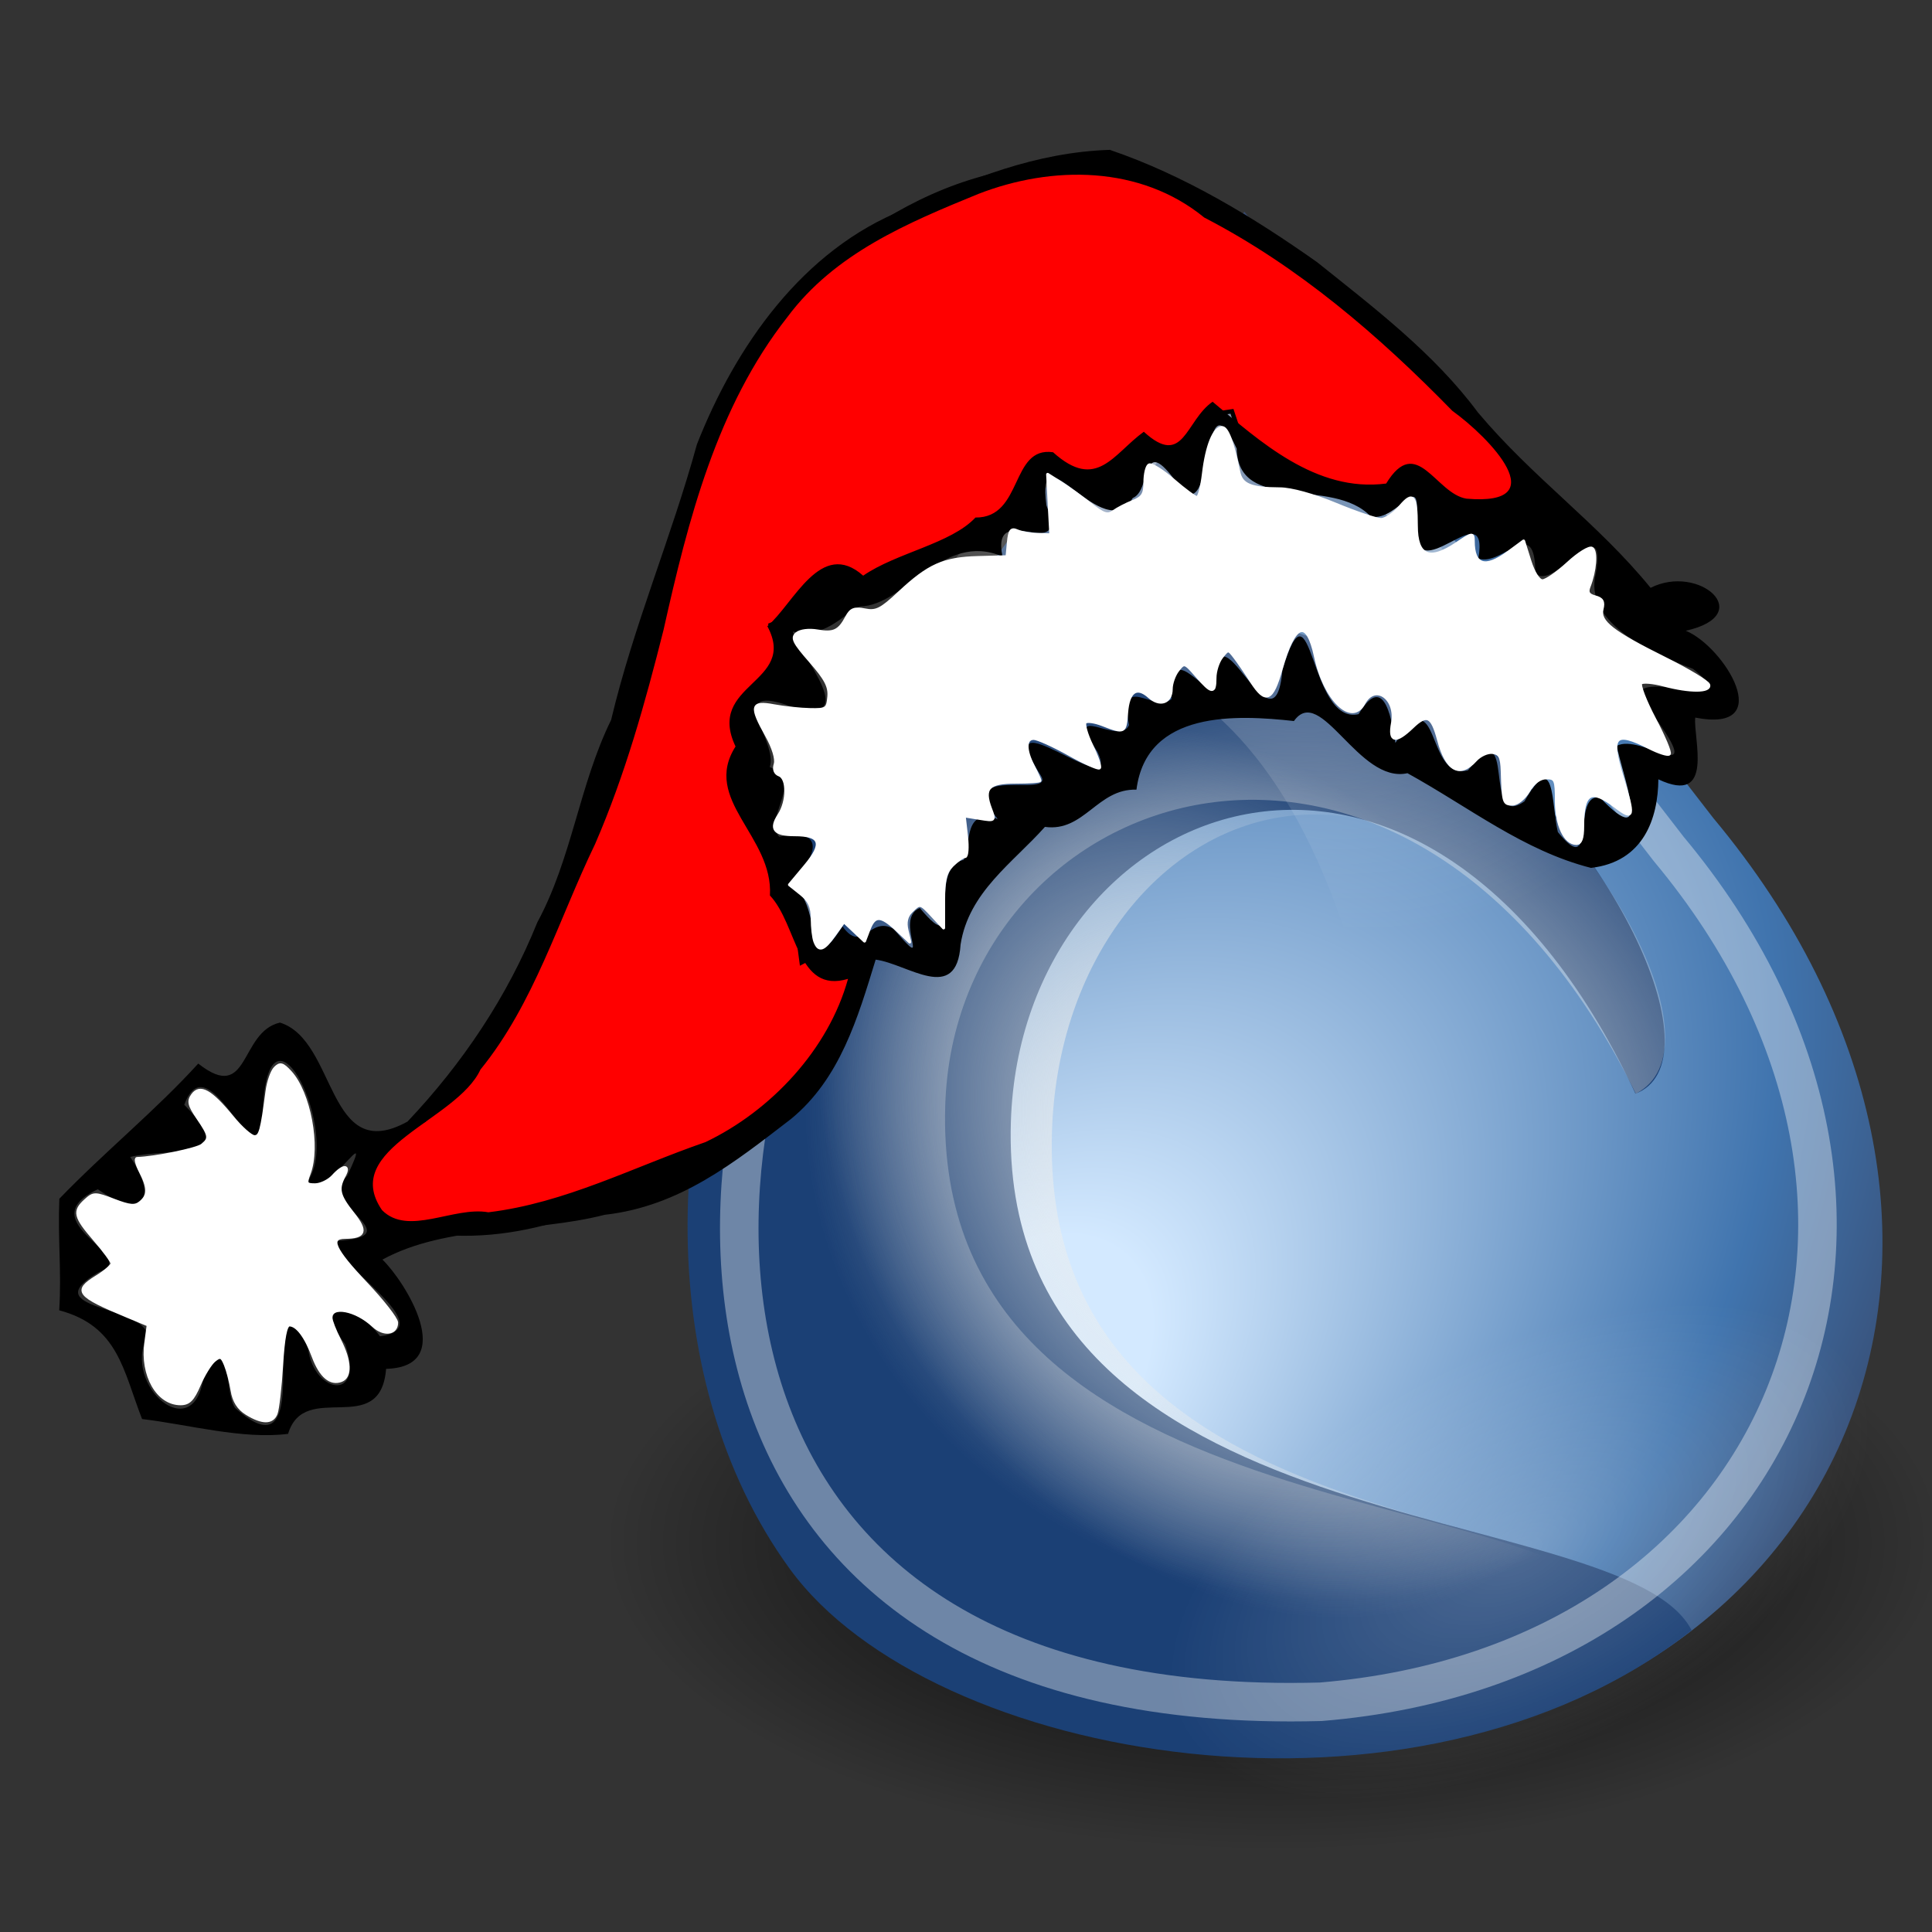 <?xml version="1.0" encoding="UTF-8" standalone="no"?>
<!-- Created with Inkscape (http://www.inkscape.org/) -->
<svg
   xmlns:dc="http://purl.org/dc/elements/1.1/"
   xmlns:cc="http://creativecommons.org/ns#"
   xmlns:rdf="http://www.w3.org/1999/02/22-rdf-syntax-ns#"
   xmlns:svg="http://www.w3.org/2000/svg"
   xmlns="http://www.w3.org/2000/svg"
   xmlns:xlink="http://www.w3.org/1999/xlink"
   xmlns:sodipodi="http://sodipodi.sourceforge.net/DTD/sodipodi-0.dtd"
   xmlns:inkscape="http://www.inkscape.org/namespaces/inkscape"
   width="48px"
   height="48px"
   id="svg3440"
   sodipodi:version="0.32"
   inkscape:version="0.46"
   sodipodi:docbase="/home/zach/deluge/trunk"
   sodipodi:docname="deluge.svg"
   inkscape:export-filename="/home/andrew/Projects/deluge/branches/1.1.0_RC/deluge/data/pixmaps/deluge16.png"
   inkscape:export-xdpi="26.746834"
   inkscape:export-ydpi="26.746834"
   inkscape:output_extension="org.inkscape.output.svg.inkscape"
   sodipodi:modified="TRUE">
  <rect width="100%" height="100%" fill="#333333" stroke="none"/>
  <defs
     id="defs3">
    <inkscape:perspective
       sodipodi:type="inkscape:persp3d"
       inkscape:vp_x="0 : 24 : 1"
       inkscape:vp_y="0 : 1000 : 0"
       inkscape:vp_z="48 : 24 : 1"
       inkscape:persp3d-origin="24 : 16 : 1"
       id="perspective2537" />
    <linearGradient
       inkscape:collect="always"
       id="linearGradient2973">
      <stop
         style="stop-color:#eeeeec;stop-opacity:1;"
         offset="0"
         id="stop2975" />
      <stop
         style="stop-color:#eeeeec;stop-opacity:0;"
         offset="1"
         id="stop2977" />
    </linearGradient>
    <linearGradient
       id="linearGradient4126">
      <stop
         style="stop-color:#ffffff;stop-opacity:1;"
         offset="0"
         id="stop4128" />
      <stop
         style="stop-color:#ffffff;stop-opacity:0.165;"
         offset="1"
         id="stop4130" />
    </linearGradient>
    <linearGradient
       inkscape:collect="always"
       id="linearGradient4114">
      <stop
         style="stop-color:#000000;stop-opacity:1;"
         offset="0"
         id="stop4116" />
      <stop
         style="stop-color:#000000;stop-opacity:0;"
         offset="1"
         id="stop4118" />
    </linearGradient>
    <linearGradient
       id="linearGradient3962">
      <stop
         style="stop-color:#d3e9ff;stop-opacity:1;"
         offset="0"
         id="stop3964" />
      <stop
         style="stop-color:#d3e9ff;stop-opacity:1;"
         offset="0.155"
         id="stop4134" />
      <stop
         style="stop-color:#4074ae;stop-opacity:1;"
         offset="0.75"
         id="stop4346" />
      <stop
         style="stop-color:#36486c;stop-opacity:1;"
         offset="1"
         id="stop3966" />
    </linearGradient>
    <radialGradient
       r="13.995"
       fy="33.507"
       fx="-10.089"
       cy="33.507"
       cx="-10.089"
       gradientTransform="matrix(1,0,0,0.791,-14.018,-11.287)"
       gradientUnits="userSpaceOnUse"
       id="radialGradient4019"
       xlink:href="#linearGradient3993"
       inkscape:collect="always" />
    <radialGradient
       r="14.057"
       fy="31.329"
       fx="-10.323"
       cy="31.329"
       cx="-10.323"
       gradientTransform="matrix(1,0,0,0.792,-19.588,2.819)"
       gradientUnits="userSpaceOnUse"
       id="radialGradient4004"
       xlink:href="#linearGradient3993"
       inkscape:collect="always" />
    <radialGradient
       gradientUnits="userSpaceOnUse"
       gradientTransform="matrix(1,0,0,0.792,0,6.785)"
       r="14.057"
       fy="31.329"
       fx="-10.323"
       cy="31.329"
       cx="-10.323"
       id="radialGradient3999"
       xlink:href="#linearGradient3993"
       inkscape:collect="always" />
    <radialGradient
       gradientUnits="userSpaceOnUse"
       gradientTransform="matrix(0.341,-0.154,1.08,2.395,-15.422,-25.621)"
       r="13.995"
       fy="24.241"
       fx="61.662"
       cy="24.241"
       cx="61.662"
       id="radialGradient3943"
       xlink:href="#linearGradient1312"
       inkscape:collect="always" />
    <linearGradient
       id="linearGradient1312">
      <stop
         id="stop1314"
         offset="0"
         style="stop-color:#ffffff;stop-opacity:1;" />
      <stop
         id="stop1316"
         offset="1"
         style="stop-color:#ffffff;stop-opacity:0;" />
    </linearGradient>
    <linearGradient
       id="linearGradient3993">
      <stop
         style="stop-color:#ffffff;stop-opacity:1;"
         offset="0"
         id="stop3995" />
      <stop
         style="stop-color:#000000;stop-opacity:0"
         offset="1"
         id="stop3997" />
    </linearGradient>
    <radialGradient
       inkscape:collect="always"
       xlink:href="#linearGradient2973"
       id="radialGradient3866"
       cx="-22.375"
       cy="18.5"
       fx="-22.375"
       fy="18.5"
       r="14.335"
       gradientTransform="matrix(1,0,0,1.14,40.177,1.347)"
       gradientUnits="userSpaceOnUse" />
    <radialGradient
       gradientUnits="userSpaceOnUse"
       r="12.289"
       fy="63.965"
       fx="15.116"
       cy="63.965"
       cx="15.116"
       gradientTransform="scale(1.644,0.608)"
       id="radialGradient5000"
       xlink:href="#linearGradient4114"
       inkscape:collect="always" />
    <linearGradient
       id="linearGradient4989">
      <stop
         id="stop4991"
         offset="0"
         style="stop-color:#d3e9ff;stop-opacity:1;" />
      <stop
         id="stop4993"
         offset="0.155"
         style="stop-color:#d3e9ff;stop-opacity:1;" />
      <stop
         id="stop4995"
         offset="0.75"
         style="stop-color:#4074ae;stop-opacity:1;" />
      <stop
         id="stop4997"
         offset="1"
         style="stop-color:#36486c;stop-opacity:1;" />
    </linearGradient>
    <linearGradient
       id="linearGradient4977">
      <stop
         id="stop4979"
         offset="0"
         style="stop-color:#ffffff;stop-opacity:1;" />
      <stop
         id="stop4981"
         offset="1"
         style="stop-color:#ffffff;stop-opacity:0.165;" />
    </linearGradient>
    <linearGradient
       id="linearGradient4825"
       inkscape:collect="always">
      <stop
         id="stop4827"
         offset="0"
         style="stop-color:#ffffff;stop-opacity:1;" />
      <stop
         id="stop4829"
         offset="1"
         style="stop-color:#ffffff;stop-opacity:0;" />
    </linearGradient>
    <radialGradient
       inkscape:collect="always"
       xlink:href="#linearGradient4114"
       id="radialGradient6090"
       gradientUnits="userSpaceOnUse"
       gradientTransform="scale(1.644,0.608)"
       cx="15.116"
       cy="63.965"
       fx="15.116"
       fy="63.965"
       r="12.289" />
    <radialGradient
       inkscape:collect="always"
       xlink:href="#linearGradient4825"
       id="radialGradient6098"
       gradientUnits="userSpaceOnUse"
       cx="12.071"
       cy="12.493"
       fx="12.071"
       fy="12.493"
       r="6.718" />
    <radialGradient
       inkscape:collect="always"
       xlink:href="#linearGradient2973"
       id="radialGradient6103"
       gradientUnits="userSpaceOnUse"
       gradientTransform="matrix(0.222,-0.782,0.852,0.242,-5.581,32.297)"
       cx="17.904"
       cy="40.159"
       fx="17.904"
       fy="40.159"
       r="14.337" />
    <radialGradient
       inkscape:collect="always"
       xlink:href="#linearGradient2973"
       id="radialGradient6106"
       gradientUnits="userSpaceOnUse"
       gradientTransform="matrix(0.507,-0.375,0.502,0.679,5.04,7.912)"
       cx="12.526"
       cy="38.09"
       fx="12.526"
       fy="38.09"
       r="14.337" />
    <radialGradient
       inkscape:collect="always"
       xlink:href="#linearGradient1312"
       id="radialGradient6109"
       gradientUnits="userSpaceOnUse"
       gradientTransform="matrix(0.768,1.137,-0.821,0.555,-3.722,-85.071)"
       cx="65.8"
       cy="27.168"
       fx="65.8"
       fy="27.168"
       r="12.972" />
    <radialGradient
       inkscape:collect="always"
       xlink:href="#linearGradient4989"
       id="radialGradient6115"
       cx="16.652"
       cy="32.187"
       fx="16.652"
       fy="32.187"
       r="17.09"
       gradientTransform="matrix(1.293,-1.336,0.811,0.785,-23.064,31.769)"
       gradientUnits="userSpaceOnUse" />
    <radialGradient
       inkscape:collect="always"
       xlink:href="#linearGradient1312"
       id="radialGradient3600"
       gradientUnits="userSpaceOnUse"
       gradientTransform="matrix(0.768,1.137,-0.821,0.555,-3.722,-85.071)"
       cx="65.8"
       cy="27.168"
       fx="65.8"
       fy="27.168"
       r="12.972" />
  </defs>
  <sodipodi:namedview
     id="base"
     pagecolor="#ffffff"
     bordercolor="#666666"
     borderopacity="0.173"
     inkscape:pageopacity="0"
     inkscape:pageshadow="2"
     inkscape:zoom="8"
     inkscape:cx="-0.118724"
     inkscape:cy="23.478579"
     inkscape:current-layer="layer1"
     showgrid="false"
     inkscape:grid-bbox="true"
     inkscape:document-units="px"
     inkscape:window-width="1020"
     inkscape:window-height="709"
     inkscape:window-x="2"
     inkscape:window-y="25"
     inkscape:showpageshadow="false" />
  <g
     id="layer1"
     inkscape:label="Layer 1"
     inkscape:groupmode="layer">
    <path
       sodipodi:type="arc"
       style="fill:url(#radialGradient6090);fill-opacity:1;stroke:none;stroke-opacity:1"
       id="path4112"
       sodipodi:cx="24.849752"
       sodipodi:cy="38.908627"
       sodipodi:rx="20.203051"
       sodipodi:ry="7.4751287"
       d="M 45.053,38.909 A 20.203,7.475 0 1 1 4.647,38.909 A 20.203,7.475 0 1 1 45.053,38.909 z"
       transform="matrix(0.824,0,0,1.025,11.169,-1.534)"
       inkscape:export-xdpi="480"
       inkscape:export-ydpi="480" />
    <path
       style="fill:url(#radialGradient6115);fill-opacity:1;fill-rule:evenodd;stroke:none;stroke-width:0.075px;stroke-linecap:butt;stroke-linejoin:miter;stroke-opacity:1"
       d="M 30.916,5.26 L 42.563,20.32 C 50.975,30.395 46.188,42.641 33.38,43.578 C 15.358,44.084 15.749,28.244 19.878,20.618 L 30.916,5.26 z"
       id="path2069"
       sodipodi:nodetypes="ccccc" />
    <path
       style="fill:#1b4075;fill-opacity:1;fill-rule:evenodd;stroke:none;stroke-width:0.075px;stroke-linecap:butt;stroke-linejoin:miter;stroke-opacity:1"
       d="M 40.633,27.172 C 35.292,15.765 25.364,19.825 25.115,27.874 C 24.785,38.552 40.317,37.153 42.028,40.505 C 35.161,45.905 23.113,43.775 19.623,38.98 C 16.139,34.192 16.384,26.726 19.469,21.469 C 31.104,5.28 44.667,25.642 40.633,27.172 z"
       id="path2969"
       sodipodi:nodetypes="cscscc" />
    <path
       style="fill:none;fill-opacity:1;fill-rule:evenodd;stroke:#ffffff;stroke-width:0.957;stroke-linecap:butt;stroke-linejoin:miter;stroke-miterlimit:4;stroke-dasharray:none;stroke-opacity:0.366"
       d="M 30.963,7.511 L 41.456,21.089 C 49.035,30.165 44.381,41.328 32.815,42.28 C 16.517,42.721 16.548,28.892 20.677,22.118 L 30.963,7.511 z"
       id="path2071"
       sodipodi:nodetypes="ccccc" />
    <path
       style="fill:url(#radialGradient6106);fill-opacity:1;fill-rule:evenodd;stroke:none;stroke-width:0.075px;stroke-linecap:butt;stroke-linejoin:miter;stroke-opacity:1"
       d="M 40.675,27.199 C 35.334,15.791 26.385,20.069 26.136,28.118 C 25.805,38.796 40.359,37.18 42.07,40.532 C 35.203,45.932 23.155,43.801 19.666,39.006 C 16.181,34.219 16.426,26.753 19.511,21.496 C 31.146,5.306 44.709,25.668 40.675,27.199 z"
       id="path3868"
       sodipodi:nodetypes="cscscc" />
    <path
       style="fill:url(#radialGradient6103);fill-opacity:1;fill-rule:evenodd;stroke:none;stroke-width:0.075px;stroke-linecap:butt;stroke-linejoin:miter;stroke-opacity:1"
       d="M 40.641,27.171 C 34.927,15.577 23.733,19.413 23.484,27.462 C 23.154,38.14 38.686,36.741 40.397,40.093 C 33.53,45.493 21.482,43.362 17.992,38.568 C 14.508,33.78 14.753,26.314 17.838,21.057 C 29.501,4.843 44.914,25.012 40.641,27.171 z"
       id="path4874"
       sodipodi:nodetypes="cscscc" />
    <path
       transform="matrix(-0.721,0.915,1.078,6.5972896e-2,32.992,26.688)"
       inkscape:r_cy="true"
       inkscape:r_cx="true"
       d="M 18.789,12.493 A 6.718,6.718 0 1 1 5.354,12.493 A 6.718,6.718 0 1 1 18.789,12.493 z"
       sodipodi:ry="6.7175145"
       sodipodi:rx="6.7175145"
       sodipodi:cy="12.493138"
       sodipodi:cx="12.071323"
       id="path4941"
       style="opacity:0.22;fill:url(#radialGradient6098);fill-opacity:1;fill-rule:evenodd;stroke:none;stroke-width:1;stroke-linecap:round;stroke-linejoin:round;marker:none;marker-start:none;marker-mid:none;marker-end:none;stroke-miterlimit:4;stroke-dasharray:none;stroke-dashoffset:0;stroke-opacity:1;visibility:visible;display:inline;overflow:visible"
       sodipodi:type="arc" />
    <g
       id="g3365"
       transform="matrix(0.87,0,0,0.87,8.781,4.755)">
      <path
         sodipodi:nodetypes="ccccc"
         id="path3945"
         d="M 23.941,0.965 L 34.727,14.91 C 42.647,24.392 40.447,20.284 28.362,21.279 C 25.083,11.204 18.139,11.86 13.524,15.675 L 23.941,0.965 z"
         style="opacity:0.46;fill:url(#radialGradient3600);fill-opacity:1;fill-rule:evenodd;stroke:none;stroke-width:0.075px;stroke-linecap:butt;stroke-linejoin:miter;stroke-opacity:1" />
      <path
         sodipodi:nodetypes="czscccccczzzzccccccccccccccccccz"
         id="path3698"
         d="M 33.574,8.58 C 33.14,7.561 26.635,0.093 21.552,-0.614 C 16.456,-1.323 12.889,2.657 12.182,3.276 C 11.474,3.894 8.734,11.055 8.734,11.055 L 6.347,19.099 L 4.756,22.723 L 3.253,25.11 L 2.016,26.524 L -0.017,27.408 C -0.017,27.408 0.215,26.977 0.524,27.508 C 0.834,28.038 -0.945,29.187 1.839,29.651 C 4.639,30.118 7.187,29.088 10.502,27.232 C 13.817,25.375 13.905,23.408 14.48,22.104 C 15.055,20.801 12.8,22.016 12.8,22.016 L 12.624,20.69 L 11.828,18.922 L 10.944,15.121 L 11.828,14.149 L 12.358,13.707 L 11.916,12.381 L 18.193,9.729 L 19.607,7.784 L 21.64,8.58 L 22.347,7.165 L 23.85,7.784 L 24.469,6.37 L 25.088,6.281 L 25.618,7.872 L 29.419,8.845 L 30.126,7.961 L 30.922,9.022 C 30.352,8.376 34.008,9.598 33.574,8.58 z"
         style="opacity:1;fill:#ff0000;fill-opacity:1;fill-rule:evenodd;stroke:#000000;stroke-width:0.124px;stroke-linecap:butt;stroke-linejoin:miter;stroke-opacity:1" />
      <path
         style="opacity:1;fill:#000000;fill-opacity:1"
         d="M -1.866,35.481 C -1.396,33.916 0.77,35.64 0.933,33.625 C 3.005,33.569 1.471,31.122 0.828,30.505 C 2.673,29.5 5.1,29.758 7.174,29.226 C 9.323,28.984 10.875,27.735 12.496,26.489 C 13.896,25.339 14.404,23.602 14.913,21.939 C 15.825,22.055 17.228,23.224 17.338,21.509 C 17.57,20.009 18.836,19.172 19.747,18.148 C 20.871,18.302 21.246,17.048 22.361,17.085 C 22.649,14.804 25.243,14.949 26.858,15.125 C 27.623,14.046 28.703,16.928 30.1,16.615 C 31.856,17.583 33.42,18.832 35.341,19.319 C 36.846,19.146 37.256,17.902 37.265,16.79 C 38.885,17.554 38.256,15.616 38.318,15.027 C 40.685,15.487 39.142,12.992 38.048,12.547 C 40.096,12.091 38.425,10.621 37.043,11.321 C 35.529,9.465 33.705,8.206 32.111,6.311 C 30.859,4.621 29.122,3.305 27.519,2.021 C 25.687,0.726 23.728,-0.461 21.601,-1.186 C 19.516,-1.121 17.582,-0.362 15.724,0.519 C 12.828,1.671 10.912,4.418 9.809,7.224 C 9.081,9.88 7.998,12.401 7.359,15.093 C 6.446,16.953 6.241,19.046 5.251,20.875 C 4.396,22.997 3.113,24.907 1.545,26.563 C -0.768,27.842 -0.465,24.244 -2.098,23.737 C -3.264,24.001 -2.958,26.069 -4.432,24.907 C -5.625,26.224 -7.113,27.434 -8.398,28.767 C -8.447,29.93 -8.331,30.805 -8.402,31.953 C -6.714,32.402 -6.578,33.668 -6.036,35.058 C -4.732,35.211 -3.159,35.648 -1.866,35.481 z M -3.382,34.738 C -3.723,34.214 -3.42,32.52 -4.277,33.831 C -4.536,35.885 -6.624,34.102 -5.883,32.681 C -5.963,31.789 -9.153,31.957 -7.269,30.861 C -6.007,30.406 -9.315,29.448 -7.3,28.496 C -5.889,29.465 -5.633,28.647 -6.376,27.574 C -5.232,27.293 -3.204,27.74 -4.831,26.084 C -4.088,24.079 -2.595,28.887 -2.581,26.075 C -2.357,22.801 -0.362,26.867 -1.299,28.261 C -0.852,28.955 0.666,26.311 -0.177,28.113 C -1.093,28.952 1.724,29.831 -0.479,29.974 C -0.58,30.679 2.565,32.446 0.757,32.696 C 0.172,31.847 -1.248,31.547 -0.235,32.922 C 0.363,34.644 -1.249,34.321 -1.305,32.902 C -2.923,30.561 -0.862,37.005 -3.382,34.738 z M 0.816,29.092 C -0.393,27.329 2.953,26.54 3.627,25.079 C 5.159,23.196 5.856,20.801 6.902,18.636 C 7.76,16.658 8.332,14.604 8.856,12.521 C 9.558,9.385 10.378,6.152 12.39,3.592 C 13.744,1.771 15.819,0.901 17.844,0.073 C 19.955,-0.748 22.474,-0.745 24.297,0.747 C 26.987,2.139 29.279,4.114 31.382,6.267 C 32.443,7.029 34.336,8.994 31.785,8.775 C 30.905,8.636 30.365,6.913 29.492,8.343 C 27.486,8.606 25.865,7.121 24.535,6.007 C 23.756,6.544 23.714,7.911 22.571,6.864 C 21.697,7.497 21.225,8.574 19.979,7.449 C 18.753,7.275 19.128,9.325 17.763,9.314 C 17.066,10.062 15.503,10.319 14.557,10.974 C 13.346,9.9 12.577,11.772 11.82,12.417 C 12.7,14.053 10.055,14.045 10.912,15.852 C 9.94,17.377 11.994,18.409 11.894,20.107 C 12.686,20.947 12.658,22.929 14.124,22.488 C 13.569,24.503 11.92,26.259 10.055,27.149 C 7.993,27.861 6.046,28.89 3.853,29.154 C 2.863,28.977 1.561,29.848 0.816,29.092 z M 15.422,21.059 C 14.734,20.677 14.546,21.789 13.966,20.99 C 12.817,22.789 13.446,20.071 12.435,19.835 C 13.112,19.139 13.658,18.151 12.158,18.428 C 11.685,17.894 12.883,16.89 11.888,16.436 C 12.149,15.754 10.572,14.049 12.416,14.68 C 14.636,15.36 12.733,13.228 12.548,12.571 C 13.442,12.772 13.905,12.147 14.457,11.854 C 15.773,11.834 16.826,9.683 18.536,10.429 C 18.18,8.735 20.468,10.726 19.789,8.963 C 19.491,6.679 21.412,10.182 22.255,8.756 C 22.789,8.549 22.486,6.965 23.422,8.199 C 24.698,10.163 24.105,4.897 25.223,7.345 C 25.264,9.215 27.963,8.125 29.054,9.288 C 29.864,9.443 30.524,7.785 30.344,9.517 C 30.221,11.554 32.457,8.513 32.125,10.486 C 32.827,10.723 33.747,9.198 33.752,10.901 C 34.286,11.467 35.816,8.964 35.478,10.915 C 35.146,12.242 36.845,13.109 38.257,13.637 C 40.219,15.201 35.148,13.001 37.269,15.16 C 38.562,17.02 36.761,15.467 36.078,15.834 C 36.221,16.639 37.14,18.935 35.601,17.313 C 34.752,17.151 35.536,19.711 34.395,18.296 C 34.204,17.523 34.329,15.856 33.442,17.418 C 32.205,18.29 33.254,14.714 31.829,16.531 C 30.604,16.865 31.051,13.813 29.755,15.749 C 29.674,15.276 29.478,13.634 28.704,14.929 C 27.274,15.256 27.386,10.821 26.529,13.665 C 26.303,16.367 24.584,11.308 24.608,14.215 C 24.221,14.323 23.289,12.737 23.361,14.502 C 22.826,14.899 21.869,13.704 22.15,15.241 C 21.886,15.868 20.243,14.5 21.243,15.997 C 22.007,17.599 18.06,14.218 19.627,16.677 C 20.076,17.379 17.079,16.299 18.398,17.923 C 17.432,17.609 17.641,18.572 17.429,19.09 C 16.317,19.34 17.507,22.063 16.174,20.464 C 15.401,20.781 16.609,22.438 15.422,21.059 L 15.422,21.059 z"
         id="path2801" />
      <path
         id="path3363"
         d="M 13.179,21.424 C 13.137,21.315 13.103,21.022 13.103,20.772 C 13.103,20.433 13.021,20.253 12.778,20.059 L 12.453,19.8 L 12.906,19.258 C 13.44,18.619 13.353,18.371 12.595,18.371 C 12.017,18.371 11.891,18.21 12.155,17.808 C 12.41,17.418 12.414,16.762 12.162,16.665 C 12.04,16.619 11.998,16.505 12.046,16.354 C 12.091,16.212 11.992,15.884 11.8,15.541 C 11.329,14.699 11.361,14.567 12.009,14.69 C 12.301,14.745 12.766,14.794 13.041,14.799 C 13.507,14.808 13.543,14.784 13.576,14.434 C 13.604,14.14 13.489,13.92 13.047,13.416 C 12.578,12.882 12.512,12.749 12.658,12.628 C 12.76,12.543 13.009,12.512 13.25,12.554 C 13.715,12.635 13.874,12.56 14.087,12.156 C 14.205,11.932 14.305,11.893 14.607,11.953 C 14.927,12.017 15.068,11.947 15.585,11.463 C 16.426,10.676 16.854,10.484 17.831,10.457 L 18.666,10.434 L 18.705,10.018 C 18.738,9.681 18.785,9.619 18.955,9.695 C 19.071,9.746 19.334,9.793 19.541,9.798 L 19.916,9.809 L 19.87,8.945 L 19.825,8.082 L 20.202,8.32 C 20.41,8.452 20.787,8.724 21.04,8.926 C 21.421,9.23 21.537,9.267 21.708,9.143 C 21.822,9.06 22.07,8.932 22.259,8.857 C 22.539,8.747 22.603,8.644 22.603,8.304 C 22.603,8.074 22.655,7.854 22.719,7.815 C 22.782,7.775 23.095,7.969 23.414,8.245 C 23.732,8.521 24.038,8.746 24.093,8.746 C 24.148,8.746 24.23,8.439 24.274,8.064 C 24.368,7.264 24.577,6.746 24.806,6.746 C 24.954,6.746 25.11,7.159 25.283,8.013 C 25.358,8.381 25.627,8.492 26.454,8.495 C 26.781,8.496 27.407,8.668 28.049,8.934 C 28.63,9.175 29.213,9.371 29.343,9.371 C 29.474,9.371 29.721,9.205 29.893,9.001 C 30.255,8.57 30.353,8.685 30.353,9.544 C 30.353,10.422 30.727,10.587 31.511,10.054 C 31.95,9.757 31.978,9.752 31.978,9.982 C 31.978,10.689 32.317,10.797 32.985,10.303 L 33.416,9.985 L 33.594,10.553 C 33.698,10.887 33.847,11.121 33.955,11.121 C 34.055,11.121 34.384,10.894 34.686,10.616 C 34.987,10.338 35.295,10.148 35.37,10.194 C 35.504,10.277 35.46,10.842 35.285,11.285 C 35.219,11.452 35.265,11.529 35.461,11.581 C 35.661,11.633 35.709,11.717 35.656,11.927 C 35.565,12.291 35.946,12.589 37.472,13.347 C 38.121,13.67 38.674,14.004 38.701,14.09 C 38.763,14.292 38.165,14.295 37.421,14.097 C 37.113,14.014 36.817,13.99 36.764,14.043 C 36.711,14.097 36.888,14.557 37.157,15.067 C 37.427,15.577 37.615,16.027 37.575,16.066 C 37.535,16.106 37.274,16.022 36.995,15.88 C 36.024,15.385 35.868,15.549 36.222,16.695 C 36.585,17.87 36.566,17.968 36.049,17.574 C 35.335,17.029 35.103,17.166 35.103,18.132 C 35.103,18.475 35.049,18.621 34.923,18.621 C 34.599,18.621 34.353,18.096 34.353,17.406 C 34.353,16.802 34.329,16.746 34.067,16.746 C 33.883,16.746 33.704,16.879 33.56,17.121 C 33.435,17.333 33.233,17.496 33.096,17.496 C 32.847,17.496 32.835,17.459 32.807,16.559 C 32.794,16.156 32.741,16.052 32.534,16.022 C 32.392,16.002 32.173,16.1 32.045,16.241 C 31.591,16.743 31.222,16.539 30.987,15.658 C 30.803,14.971 30.655,14.899 30.242,15.295 C 29.758,15.759 29.573,15.722 29.674,15.183 C 29.807,14.471 29.167,14.034 28.853,14.621 C 28.509,15.264 27.737,14.517 27.475,13.288 C 27.238,12.178 26.866,12.312 26.491,13.643 C 26.234,14.554 26.051,14.63 25.644,13.996 C 25.49,13.756 25.278,13.446 25.173,13.309 C 24.984,13.062 24.98,13.062 24.792,13.302 C 24.688,13.435 24.603,13.702 24.603,13.895 C 24.603,14.347 24.513,14.338 24.082,13.84 C 23.741,13.446 23.725,13.441 23.542,13.677 C 23.438,13.81 23.353,14.051 23.353,14.212 C 23.353,14.594 23.032,14.709 22.728,14.434 C 22.365,14.106 22.124,14.278 22.079,14.896 C 22.038,15.464 22.021,15.473 21.389,15.227 C 21.168,15.141 20.947,15.111 20.897,15.161 C 20.847,15.211 20.932,15.511 21.085,15.827 C 21.239,16.143 21.337,16.429 21.303,16.463 C 21.269,16.497 20.877,16.322 20.433,16.073 C 19.988,15.825 19.536,15.621 19.426,15.621 C 19.178,15.621 19.173,15.951 19.416,16.417 C 19.519,16.614 19.603,16.797 19.603,16.823 C 19.603,16.85 19.292,16.871 18.912,16.871 C 18.131,16.871 17.97,17.041 18.193,17.63 C 18.323,17.974 18.321,17.975 17.882,17.904 L 17.441,17.833 L 17.507,18.415 C 17.543,18.735 17.523,18.996 17.463,18.996 C 17.402,18.996 17.241,19.109 17.103,19.246 C 16.907,19.442 16.853,19.663 16.853,20.265 L 16.853,21.033 L 16.546,20.702 C 16.187,20.314 16.18,20.313 15.924,20.568 C 15.793,20.7 15.754,20.875 15.807,21.099 L 15.887,21.434 L 15.519,21.09 C 15.06,20.66 14.881,20.657 14.721,21.077 L 14.595,21.408 L 14.301,21.131 L 14.007,20.855 L 13.734,21.238 C 13.428,21.668 13.29,21.714 13.179,21.424 z"
         style="opacity:1;fill:#ffffff;fill-opacity:1;stroke:#ffffff;stroke-width:0.087;stroke-linecap:round;stroke-linejoin:round;stroke-miterlimit:4;stroke-dasharray:none;stroke-dashoffset:0;stroke-opacity:1" />
    </g>
    <path
       style="opacity:1;fill:#ffffff;fill-opacity:1;stroke:#ffffff;stroke-width:0.076;stroke-linecap:round;stroke-linejoin:round;stroke-miterlimit:4;stroke-dasharray:none;stroke-dashoffset:0;stroke-opacity:1"
       d="M 6.128,35.119 C 5.925,34.993 5.81,34.811 5.768,34.551 C 5.734,34.34 5.659,34.053 5.602,33.912 C 5.512,33.692 5.473,33.676 5.322,33.802 C 5.226,33.882 5.057,34.156 4.948,34.411 C 4.792,34.775 4.692,34.875 4.486,34.875 C 3.917,34.875 3.515,34.169 3.623,33.362 L 3.683,32.918 L 3.152,32.697 C 1.918,32.184 1.833,32.074 2.398,31.724 C 2.611,31.593 2.784,31.444 2.784,31.392 C 2.784,31.341 2.588,31.073 2.349,30.797 C 1.857,30.228 1.826,30.094 2.125,29.823 C 2.327,29.641 2.361,29.641 2.831,29.821 C 3.231,29.974 3.357,29.984 3.49,29.873 C 3.698,29.701 3.697,29.51 3.488,29.106 C 3.397,28.929 3.36,28.784 3.407,28.783 C 3.838,28.771 4.898,28.555 5.021,28.452 C 5.229,28.28 5.22,28.227 4.914,27.775 C 4.695,27.453 4.674,27.357 4.786,27.203 C 4.969,26.953 5.237,27.103 5.764,27.746 C 5.987,28.018 6.238,28.241 6.321,28.241 C 6.466,28.241 6.502,28.109 6.635,27.107 C 6.666,26.872 6.757,26.614 6.837,26.534 C 6.959,26.412 7.02,26.428 7.211,26.635 C 7.684,27.148 7.934,28.491 7.68,29.158 C 7.585,29.408 7.601,29.437 7.827,29.437 C 7.965,29.437 8.168,29.339 8.276,29.22 C 8.527,28.942 8.699,28.938 8.552,29.213 C 8.376,29.54 8.414,29.702 8.768,30.148 C 9.119,30.589 9.071,30.737 8.575,30.741 C 8.159,30.743 8.294,31.041 9.091,31.884 C 9.51,32.326 9.853,32.766 9.853,32.861 C 9.853,33.139 9.536,33.182 9.276,32.938 C 8.845,32.534 8.221,32.417 8.221,32.74 C 8.221,32.812 8.319,33.063 8.439,33.298 C 8.703,33.815 8.718,34.205 8.479,34.297 C 8.211,34.4 7.968,34.194 7.786,33.71 C 7.597,33.205 7.381,32.917 7.191,32.917 C 7.099,32.917 7.038,33.233 6.996,33.923 C 6.962,34.476 6.9,35.015 6.859,35.119 C 6.766,35.358 6.514,35.358 6.128,35.119 L 6.128,35.119 z"
       id="path2445" />
  </g>
</svg>
